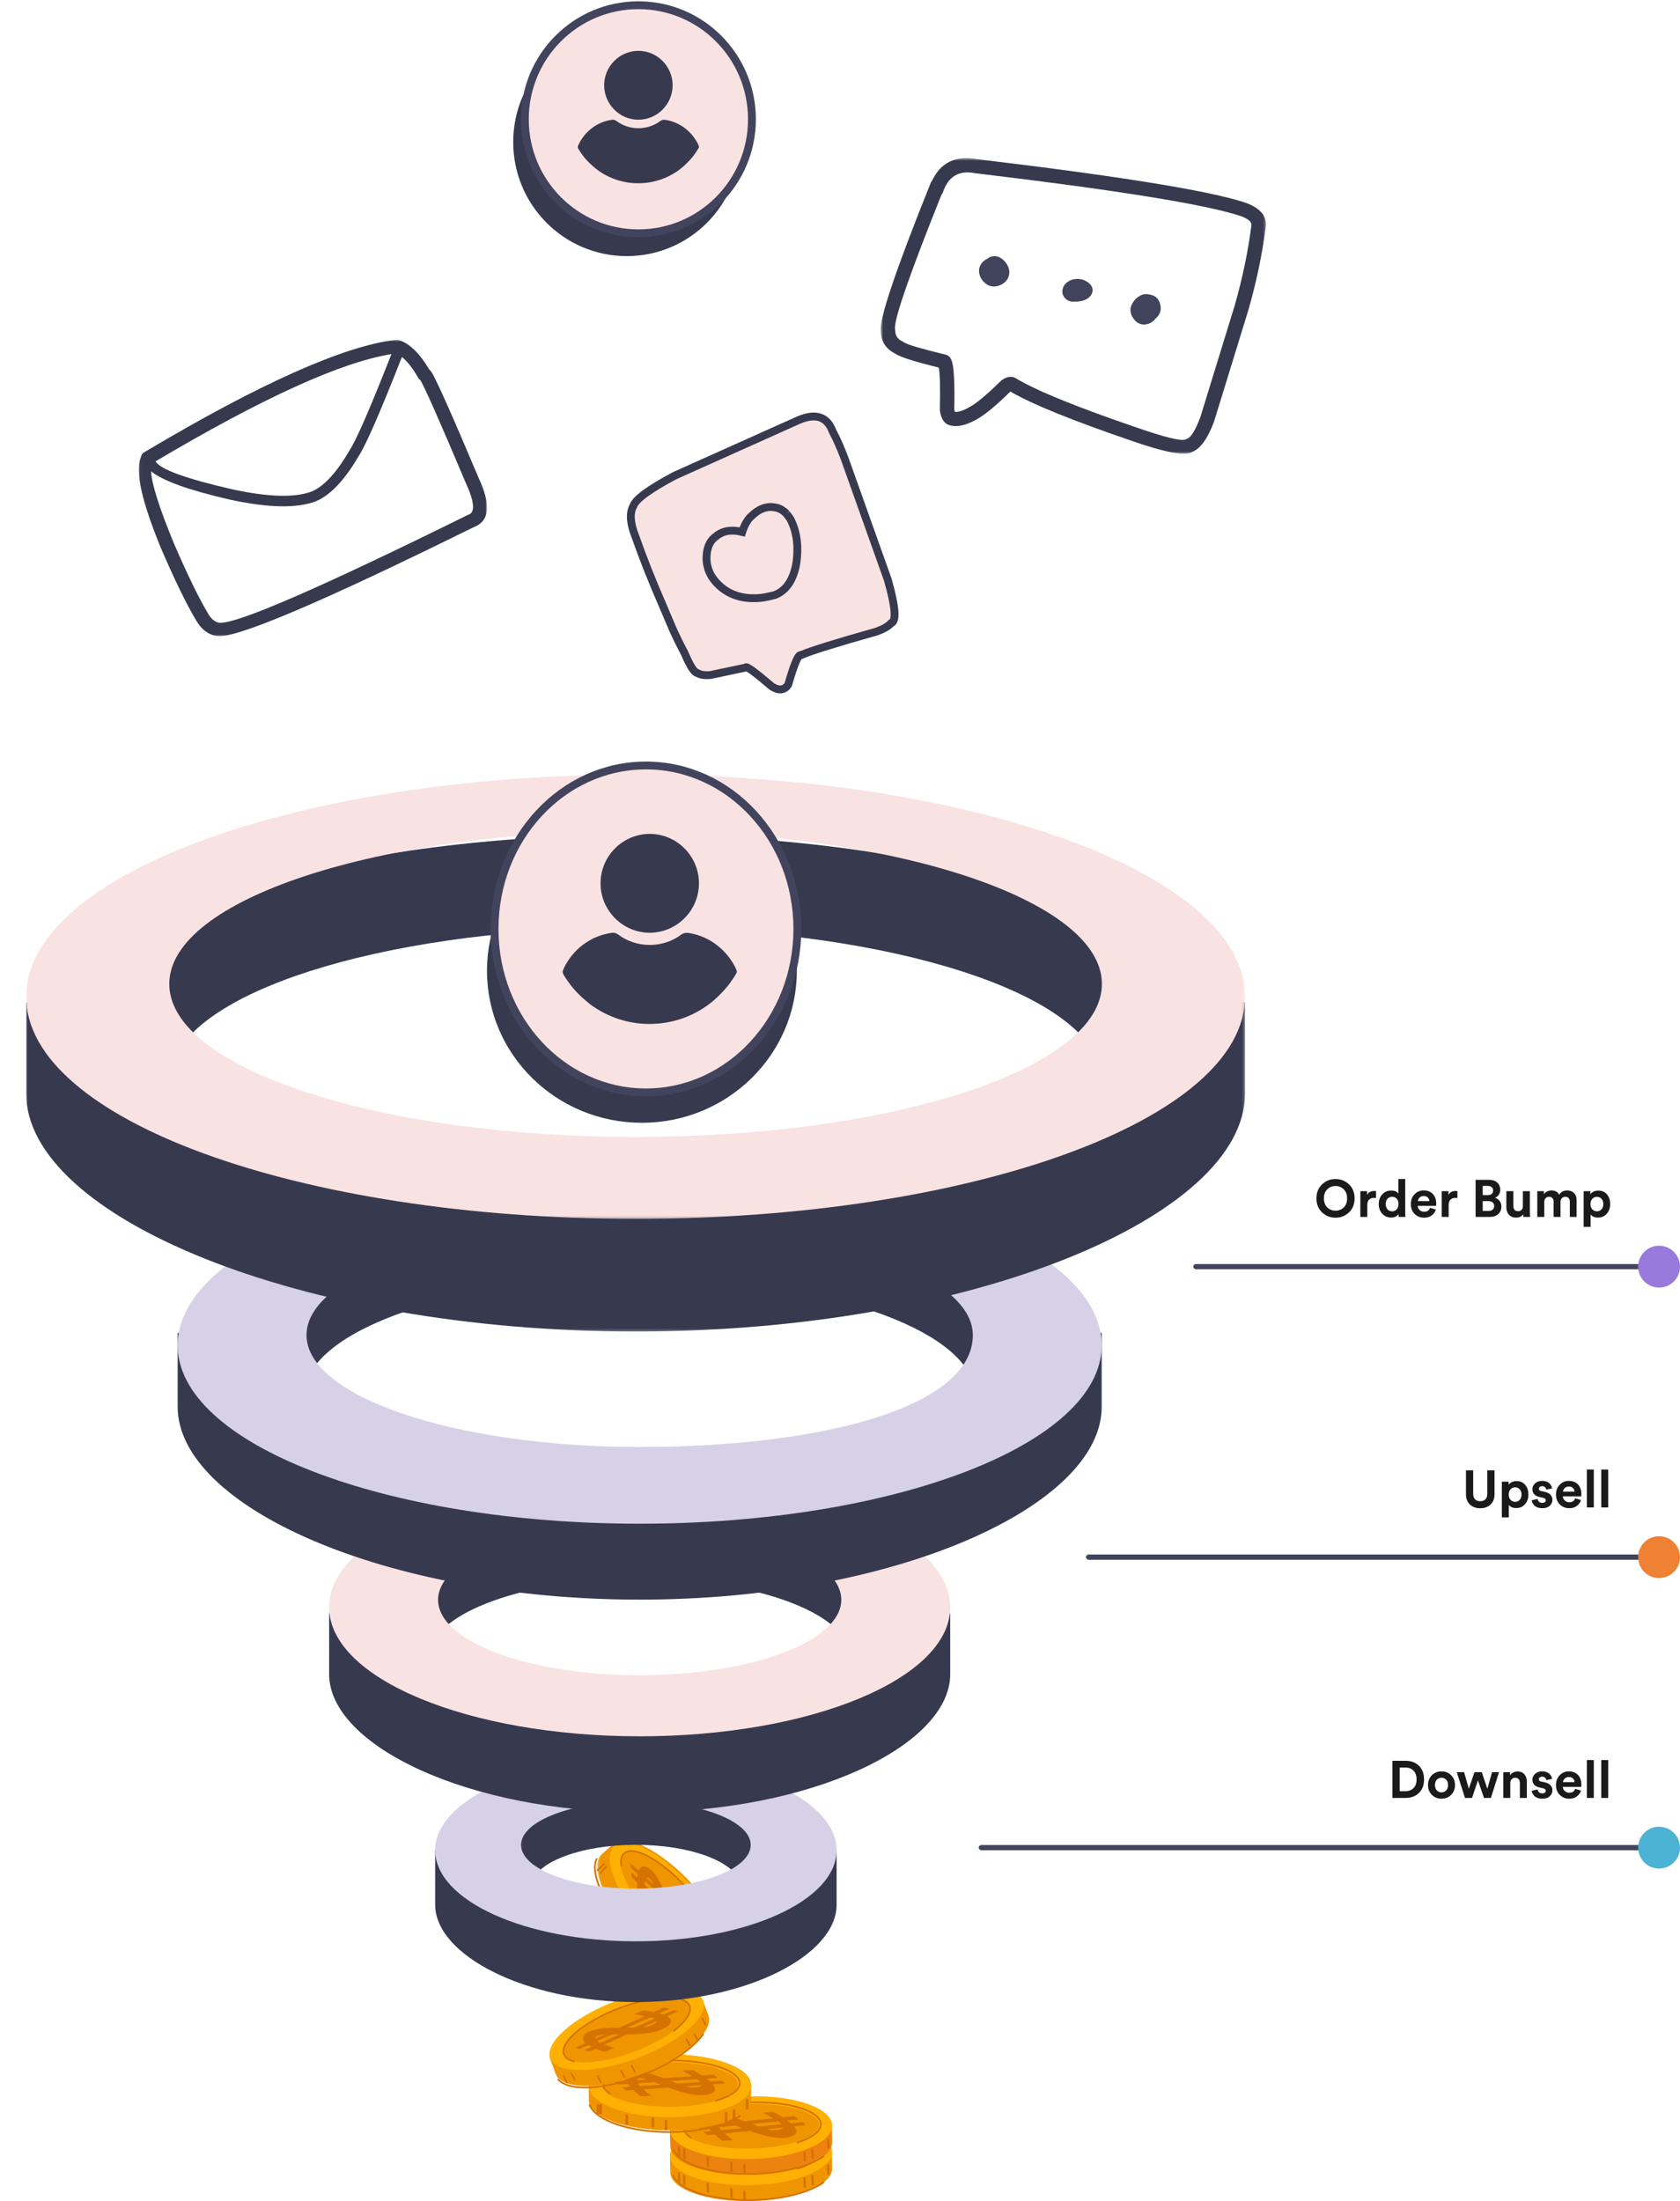 <svg width="642" height="841" viewBox="0 0 642 841" fill="none" xmlns="http://www.w3.org/2000/svg">
<path fill-rule="evenodd" clip-rule="evenodd" d="M256.153 830.189C256.322 836.594 270.303 841.421 287.382 840.971C304.46 840.521 318.167 834.964 317.998 828.559L317.847 822.812C317.678 816.406 303.696 811.579 286.618 812.029C269.54 812.479 255.832 818.036 256.002 824.441L256.153 830.189Z" fill="#EF9500"/>
<path fill-rule="evenodd" clip-rule="evenodd" d="M288.115 840.97C272.577 841.392 259.502 837.385 257.025 831.442C256.958 831.281 257.03 831.095 257.186 831.026C257.342 830.957 257.524 831.031 257.591 831.192C259.934 836.814 273.05 840.744 288.099 840.335C299.024 840.038 309.147 837.494 314.518 833.696C314.658 833.598 314.85 833.634 314.946 833.779C315.042 833.923 315.006 834.121 314.866 834.219C309.402 838.083 299.152 840.67 288.115 840.97Z" fill="#D57300"/>
<path fill-rule="evenodd" clip-rule="evenodd" d="M317.998 822.159C318.168 828.77 304.427 834.506 287.307 834.97C270.187 835.434 256.171 830.452 256.002 823.841C255.832 817.23 269.573 811.494 286.693 811.03C303.813 810.565 317.829 815.548 317.998 822.159Z" fill="#FFB002"/>
<path fill-rule="evenodd" clip-rule="evenodd" d="M286.766 814.026C272.407 814.388 260.872 818.474 261.001 823.154C261.131 827.835 272.875 831.336 287.234 830.974C293.702 830.811 299.596 829.893 304.11 828.504C309.618 826.811 313.07 824.418 312.999 821.845C312.87 817.165 301.125 813.664 286.766 814.026Z" fill="#EF9500"/>
<path fill-rule="evenodd" clip-rule="evenodd" d="M304.741 829C304.605 829.004 304.479 828.917 304.434 828.781C304.381 828.615 304.472 828.438 304.637 828.385C310.252 826.567 313.437 824.108 313.371 821.637C313.313 819.416 310.537 817.283 305.755 815.783C300.798 814.228 294.234 813.473 287.273 813.658C280.311 813.842 273.796 814.944 268.927 816.758C264.23 818.509 261.571 820.787 261.628 823.007C261.662 824.303 262.571 825.539 264.329 826.68C264.474 826.775 264.516 826.97 264.422 827.117C264.327 827.262 264.133 827.304 263.988 827.209C262.046 825.949 261.041 824.541 261.001 823.024C260.934 820.48 263.672 818.045 268.709 816.168C273.641 814.329 280.228 813.213 287.256 813.027C294.284 812.841 300.92 813.606 305.943 815.182C311.072 816.79 313.932 819.076 313.999 821.62C314.072 824.391 310.73 827.076 304.829 828.985C304.8 828.994 304.77 828.999 304.741 829Z" fill="#D57300"/>
<path fill-rule="evenodd" clip-rule="evenodd" d="M316.573 831C316.331 831.005 316.131 830.867 316.124 830.692L316 827.324C315.994 827.15 316.185 827.005 316.427 827C316.669 826.995 316.869 827.133 316.876 827.308L317 830.676C317.007 830.85 316.815 830.995 316.573 831Z" fill="#D57300"/>
<path fill-rule="evenodd" clip-rule="evenodd" d="M310.573 835C310.331 835.005 310.131 834.867 310.124 834.692L310 831.324C309.994 831.15 310.185 831.005 310.427 831C310.669 830.995 310.869 831.133 310.876 831.308L311 834.676C311.007 834.85 310.815 834.995 310.573 835Z" fill="#D57300"/>
<path fill-rule="evenodd" clip-rule="evenodd" d="M307.573 836C307.331 836.004 307.131 835.867 307.124 835.692L307 832.324C306.994 832.15 307.185 832.004 307.427 832C307.669 831.995 307.869 832.133 307.876 832.307L308 835.675C308.007 835.85 307.815 835.995 307.573 836Z" fill="#D57300"/>
<path fill-rule="evenodd" clip-rule="evenodd" d="M284.573 841C284.331 841.004 284.13 840.867 284.124 840.692L284 837.324C283.994 837.15 284.185 837.004 284.427 837C284.669 836.995 284.869 837.133 284.876 837.308L285 840.675C285.007 840.85 284.815 840.995 284.573 841Z" fill="#D57300"/>
<path fill-rule="evenodd" clip-rule="evenodd" d="M279.573 840C279.331 840.004 279.131 839.867 279.124 839.692L279 836.324C278.994 836.15 279.185 836.005 279.427 836C279.669 835.995 279.869 836.133 279.876 836.308L280 839.676C280.007 839.85 279.815 839.995 279.573 840Z" fill="#D57300"/>
<path fill-rule="evenodd" clip-rule="evenodd" d="M270.573 838C270.331 838.005 270.131 837.867 270.124 837.692L270 834.324C269.994 834.15 270.185 834.005 270.427 834C270.669 833.995 270.87 834.133 270.876 834.308L271 837.676C271.007 837.85 270.815 837.995 270.573 838Z" fill="#D57300"/>
<path fill-rule="evenodd" clip-rule="evenodd" d="M261.573 835C261.331 835.005 261.13 834.867 261.124 834.692L261 831.324C260.994 831.15 261.185 831.005 261.427 831C261.668 830.995 261.869 831.133 261.876 831.308L262 834.676C262.006 834.85 261.815 834.995 261.573 835Z" fill="#D57300"/>
<path fill-rule="evenodd" clip-rule="evenodd" d="M259.573 834C259.331 834.004 259.131 833.867 259.124 833.692L259 830.324C258.994 830.15 259.185 830.004 259.427 830C259.669 829.995 259.869 830.133 259.876 830.308L260 833.675C260.007 833.85 259.815 833.995 259.573 834Z" fill="#D57300"/>
<path fill-rule="evenodd" clip-rule="evenodd" d="M295.671 823.968C294.997 824.007 294.09 823.843 293.016 823.546L299.195 822.911C299.024 823.489 297.914 823.839 295.671 823.968ZM275.649 823.955C275.285 823.543 274.996 823.162 274.789 822.818L281.037 822.208C281.86 822.527 282.708 822.855 283.575 823.183L275.649 823.955ZM278.145 821.222L274.389 821.608C274.463 820.765 275.678 820.544 278.145 821.222ZM297.278 820.624C297.847 821.025 298.296 821.388 298.62 821.716L289.98 822.558C289.143 822.259 288.262 821.932 287.353 821.593L297.278 820.624ZM308 822.004L306.818 820.916L302.306 821.356C301.883 820.985 301.421 820.619 300.941 820.267L305.162 819.856L303.626 818.599L299.166 819.057C297.271 817.85 295.583 817 295.583 817C294.16 817.082 291.55 817.232 291.55 817.232C293.043 818.044 294.35 818.779 295.444 819.441L284.556 820.562C279.771 818.837 274.715 817.311 271.622 818.374C269.478 819.111 269.393 820.522 270.18 822.042L266 822.472L267.182 823.56L270.917 823.196C271.202 823.577 271.524 823.956 271.862 824.325L268.838 824.62L270.374 825.877L273.129 825.594C274.619 826.983 276.036 828 276.036 828L280.069 827.768C278.801 826.854 277.741 825.993 276.887 825.207L286.42 824.225C292.568 826.395 299.088 828.055 303.09 826.061C304.877 825.17 304.588 823.841 303.426 822.474L308 822.004Z" fill="#D57300"/>
<path fill-rule="evenodd" clip-rule="evenodd" d="M256.153 820.189C256.322 826.594 270.303 831.421 287.382 830.971C304.46 830.521 318.167 824.964 317.998 818.559L317.847 812.812C317.678 806.406 303.696 801.579 286.618 802.029C269.54 802.479 255.832 808.036 256.002 814.441L256.153 820.189Z" fill="#EC830E"/>
<path fill-rule="evenodd" clip-rule="evenodd" d="M288.115 830.97C272.577 831.392 259.502 827.385 257.025 821.442C256.958 821.281 257.03 821.095 257.186 821.026C257.342 820.957 257.524 821.031 257.591 821.192C259.934 826.814 273.05 830.744 288.099 830.335C299.024 830.038 309.147 827.494 314.518 823.696C314.658 823.598 314.85 823.634 314.946 823.779C315.042 823.923 315.006 824.121 314.866 824.219C309.402 828.083 299.152 830.67 288.115 830.97Z" fill="#D57300"/>
<path fill-rule="evenodd" clip-rule="evenodd" d="M317.998 812.159C318.168 818.77 304.427 824.506 287.307 824.97C270.187 825.434 256.171 820.452 256.002 813.841C255.832 807.23 269.573 801.494 286.693 801.03C303.813 800.565 317.829 805.548 317.998 812.159Z" fill="#FFB002"/>
<path fill-rule="evenodd" clip-rule="evenodd" d="M286.766 804.026C272.407 804.388 260.872 808.474 261.001 813.154C261.131 817.835 272.875 821.336 287.234 820.974C293.702 820.811 299.596 819.893 304.11 818.504C309.618 816.811 313.07 814.418 312.999 811.845C312.87 807.165 301.125 803.664 286.766 804.026Z" fill="#EF9500"/>
<path fill-rule="evenodd" clip-rule="evenodd" d="M304.741 819C304.605 819.004 304.479 818.917 304.434 818.781C304.381 818.615 304.472 818.438 304.637 818.385C310.252 816.567 313.437 814.108 313.371 811.637C313.313 809.416 310.537 807.283 305.755 805.783C300.798 804.228 294.234 803.473 287.273 803.658C280.311 803.842 273.796 804.944 268.927 806.758C264.23 808.509 261.571 810.787 261.628 813.007C261.662 814.303 262.571 815.539 264.329 816.68C264.474 816.775 264.516 816.97 264.422 817.117C264.327 817.262 264.133 817.304 263.988 817.209C262.046 815.949 261.041 814.541 261.001 813.024C260.934 810.48 263.672 808.045 268.709 806.168C273.641 804.329 280.228 803.213 287.256 803.027C294.284 802.841 300.92 803.606 305.943 805.182C311.072 806.79 313.932 809.076 313.999 811.62C314.072 814.391 310.73 817.076 304.829 818.985C304.8 818.994 304.77 818.999 304.741 819Z" fill="#D57300"/>
<path fill-rule="evenodd" clip-rule="evenodd" d="M316.573 821C316.331 821.005 316.131 820.867 316.124 820.692L316 817.324C315.994 817.15 316.185 817.005 316.427 817C316.669 816.995 316.869 817.133 316.876 817.308L317 820.676C317.007 820.85 316.815 820.995 316.573 821Z" fill="#D57300"/>
<path fill-rule="evenodd" clip-rule="evenodd" d="M310.573 825C310.331 825.005 310.131 824.867 310.124 824.692L310 821.324C309.994 821.15 310.185 821.005 310.427 821C310.669 820.995 310.869 821.133 310.876 821.308L311 824.676C311.007 824.85 310.815 824.995 310.573 825Z" fill="#D57300"/>
<path fill-rule="evenodd" clip-rule="evenodd" d="M307.573 826C307.331 826.004 307.131 825.867 307.124 825.692L307 822.324C306.994 822.15 307.185 822.004 307.427 822C307.669 821.995 307.869 822.133 307.876 822.307L308 825.675C308.007 825.85 307.815 825.995 307.573 826Z" fill="#D57300"/>
<path fill-rule="evenodd" clip-rule="evenodd" d="M284.573 831C284.331 831.004 284.13 830.867 284.124 830.692L284 827.324C283.994 827.15 284.185 827.004 284.427 827C284.669 826.995 284.869 827.133 284.876 827.308L285 830.675C285.007 830.85 284.815 830.995 284.573 831Z" fill="#D57300"/>
<path fill-rule="evenodd" clip-rule="evenodd" d="M279.573 830C279.331 830.004 279.131 829.867 279.124 829.692L279 826.324C278.994 826.15 279.185 826.005 279.427 826C279.669 825.995 279.869 826.133 279.876 826.308L280 829.676C280.007 829.85 279.815 829.995 279.573 830Z" fill="#D57300"/>
<path fill-rule="evenodd" clip-rule="evenodd" d="M270.573 828C270.331 828.005 270.131 827.867 270.124 827.692L270 824.324C269.994 824.15 270.185 824.005 270.427 824C270.669 823.995 270.87 824.133 270.876 824.308L271 827.676C271.007 827.85 270.815 827.995 270.573 828Z" fill="#D57300"/>
<path fill-rule="evenodd" clip-rule="evenodd" d="M261.573 825C261.331 825.005 261.13 824.867 261.124 824.692L261 821.324C260.994 821.15 261.185 821.005 261.427 821C261.668 820.995 261.869 821.133 261.876 821.308L262 824.676C262.006 824.85 261.815 824.995 261.573 825Z" fill="#D57300"/>
<path fill-rule="evenodd" clip-rule="evenodd" d="M259.573 824C259.331 824.004 259.131 823.867 259.124 823.692L259 820.324C258.994 820.15 259.185 820.004 259.427 820C259.669 819.995 259.869 820.133 259.876 820.308L260 823.675C260.007 823.85 259.815 823.995 259.573 824Z" fill="#D57300"/>
<path fill-rule="evenodd" clip-rule="evenodd" d="M295.671 813.968C294.997 814.007 294.09 813.843 293.016 813.546L299.195 812.911C299.024 813.489 297.914 813.839 295.671 813.968ZM275.649 813.955C275.285 813.543 274.996 813.162 274.789 812.818L281.037 812.208C281.86 812.527 282.708 812.855 283.575 813.183L275.649 813.955ZM278.145 811.222L274.389 811.608C274.463 810.765 275.678 810.544 278.145 811.222ZM297.278 810.624C297.847 811.025 298.296 811.388 298.62 811.716L289.98 812.558C289.143 812.259 288.262 811.932 287.353 811.593L297.278 810.624ZM308 812.004L306.818 810.916L302.306 811.356C301.883 810.985 301.421 810.619 300.941 810.267L305.162 809.856L303.626 808.599L299.166 809.057C297.271 807.85 295.583 807 295.583 807C294.16 807.082 291.55 807.232 291.55 807.232C293.043 808.044 294.35 808.779 295.444 809.441L284.556 810.562C279.771 808.837 274.715 807.311 271.622 808.374C269.478 809.111 269.393 810.522 270.18 812.042L266 812.472L267.182 813.56L270.917 813.196C271.202 813.577 271.524 813.956 271.862 814.325L268.838 814.62L270.374 815.877L273.129 815.594C274.619 816.983 276.036 818 276.036 818L280.069 817.768C278.801 816.854 277.741 815.993 276.887 815.207L286.42 814.225C292.568 816.395 299.088 818.055 303.09 816.061C304.877 815.17 304.588 813.841 303.426 812.474L308 812.004Z" fill="#D57300"/>
<mask id="mask0" mask-type="alpha" maskUnits="userSpaceOnUse" x="340" y="814" width="69" height="25">
<path fill-rule="evenodd" clip-rule="evenodd" d="M340.209 814.176H408.897V839H340.209V814.176Z" fill="white"/>
</mask>
<g mask="url(#mask0)">
</g>
<path fill-rule="evenodd" clip-rule="evenodd" d="M225 802.379C225 808.797 238.879 814 256 814C273.121 814 287 808.797 287 802.379V796.621C287 790.203 273.121 785 256 785C238.879 785 225 790.203 225 796.621V802.379Z" fill="#EF9500"/>
<path fill-rule="evenodd" clip-rule="evenodd" d="M255.904 815C240.337 815 227.35 810.56 225.022 804.443C224.959 804.276 225.036 804.088 225.194 804.023C225.352 803.957 225.532 804.037 225.595 804.203C227.797 809.99 240.827 814.353 255.904 814.353C266.849 814.353 277.049 812.044 282.524 808.328C282.666 808.231 282.857 808.273 282.95 808.423C283.043 808.573 283.002 808.773 282.859 808.87C277.29 812.651 266.961 815 255.904 815Z" fill="#D57300"/>
<path fill-rule="evenodd" clip-rule="evenodd" d="M287 797C287 803.628 273.121 809 256 809C238.879 809 225 803.628 225 797C225 790.372 238.879 785 256 785C273.121 785 287 790.372 287 797Z" fill="#FFB002"/>
<path fill-rule="evenodd" clip-rule="evenodd" d="M256 788C241.64 788 230 791.806 230 796.5C230 801.194 241.64 805 256 805C262.467 805 268.383 804.228 272.933 802.95C278.484 801.392 282 799.08 282 796.5C282 791.806 270.36 788 256 788Z" fill="#EF9500"/>
<path fill-rule="evenodd" clip-rule="evenodd" d="M273.555 803C273.419 803 273.294 802.913 273.254 802.779C273.205 802.617 273.3 802.446 273.466 802.399C279.127 800.774 282.373 798.462 282.373 796.054C282.373 793.892 279.654 791.743 274.915 790.16C270.001 788.518 263.461 787.614 256.5 787.614C249.539 787.614 242.999 788.518 238.085 790.16C233.346 791.743 230.627 793.892 230.627 796.054C230.627 797.318 231.503 798.543 233.229 799.7C233.373 799.796 233.409 799.987 233.311 800.127C233.213 800.267 233.018 800.302 232.875 800.207C230.967 798.929 230 797.532 230 796.054C230 793.577 232.799 791.276 237.882 789.579C242.86 787.916 249.471 787 256.5 787C263.529 787 270.141 787.916 275.118 789.579C280.201 791.276 283 793.576 283 796.054C283 798.754 279.59 801.281 273.643 802.988C273.613 802.996 273.583 803 273.555 803Z" fill="#D57300"/>
<path fill-rule="evenodd" clip-rule="evenodd" d="M285.5 806C285.223 806 285 805.859 285 805.685V802.316C285 802.142 285.223 802 285.5 802C285.777 802 286 802.142 286 802.316V805.685C286 805.859 285.777 806 285.5 806Z" fill="#D57300"/>
<path fill-rule="evenodd" clip-rule="evenodd" d="M280.5 810C280.224 810 280 809.858 280 809.684V806.317C280 806.142 280.224 806 280.5 806C280.777 806 281 806.142 281 806.317V809.684C281 809.858 280.777 810 280.5 810Z" fill="#D57300"/>
<path fill-rule="evenodd" clip-rule="evenodd" d="M277.5 811C277.224 811 277 810.859 277 810.685V807.316C277 807.142 277.224 807 277.5 807C277.776 807 278 807.142 278 807.316V810.685C278 810.859 277.776 811 277.5 811Z" fill="#D57300"/>
<path fill-rule="evenodd" clip-rule="evenodd" d="M254.5 814C254.224 814 254 813.859 254 813.685V810.316C254 810.142 254.224 810 254.5 810C254.777 810 255 810.142 255 810.316V813.685C255 813.859 254.777 814 254.5 814Z" fill="#D57300"/>
<path fill-rule="evenodd" clip-rule="evenodd" d="M249.5 813C249.223 813 249 812.859 249 812.685V809.316C249 809.142 249.223 809 249.5 809C249.776 809 250 809.142 250 809.316V812.685C250 812.859 249.776 813 249.5 813Z" fill="#D57300"/>
<path fill-rule="evenodd" clip-rule="evenodd" d="M239.5 812C239.223 812 239 811.859 239 811.685V808.316C239 808.142 239.223 808 239.5 808C239.776 808 240 808.142 240 808.316V811.685C240 811.859 239.776 812 239.5 812Z" fill="#D57300"/>
<path fill-rule="evenodd" clip-rule="evenodd" d="M229.5 808C229.223 808 229 807.859 229 807.685V804.316C229 804.142 229.223 804 229.5 804C229.776 804 230 804.142 230 804.316V807.685C230 807.859 229.776 808 229.5 808Z" fill="#D57300"/>
<path fill-rule="evenodd" clip-rule="evenodd" d="M228.5 808C228.223 808 228 807.859 228 807.685V804.316C228 804.142 228.223 804 228.5 804C228.776 804 229 804.142 229 804.316V807.685C229 807.859 228.776 808 228.5 808Z" fill="#D57300"/>
<path fill-rule="evenodd" clip-rule="evenodd" d="M264.625 797.662C263.95 797.681 263.047 797.5 261.981 797.189L268.174 796.743C267.989 797.293 266.87 797.598 264.625 797.662ZM244.609 797.125C244.255 796.72 243.976 796.349 243.778 796.015L250.039 795.596C250.854 795.923 251.694 796.258 252.553 796.594L244.609 797.125ZM247.174 794.578L243.41 794.849C243.505 794.044 244.725 793.865 247.174 794.578ZM266.317 794.508C266.875 794.905 267.315 795.265 267.63 795.586L258.971 796.165C258.142 795.857 257.27 795.522 256.37 795.174L266.317 794.508ZM277 796.107L275.846 795.037L271.324 795.34C270.911 794.974 270.457 794.613 269.987 794.263L274.217 793.981L272.714 792.738L268.243 793.06C266.379 791.857 264.714 791 264.714 791C263.289 791.041 260.676 791.115 260.676 791.115C262.148 791.931 263.436 792.668 264.513 793.329L253.6 794.115C248.859 792.34 243.843 790.75 240.724 791.685C238.563 792.333 238.442 793.68 239.19 795.153L235 795.454L236.154 796.525L239.898 796.274C240.174 796.647 240.485 797.017 240.814 797.378L237.783 797.581L239.287 798.823L242.047 798.624C243.503 799.992 244.893 801 244.893 801L248.931 800.884C247.687 799.978 246.649 799.128 245.815 798.353L255.37 797.665C261.461 799.9 267.937 801.658 271.988 799.856C273.797 799.051 273.542 797.774 272.416 796.438L277 796.107Z" fill="#D57300"/>
<path fill-rule="evenodd" clip-rule="evenodd" d="M212.362 792.454C214.661 798.569 229.584 798.507 245.694 792.315C261.804 786.124 273 776.148 270.701 770.033L268.638 764.545C266.339 758.431 251.416 758.493 235.306 764.685C219.196 770.875 208 780.852 210.299 786.967L212.362 792.454Z" fill="#EF9500"/>
<path fill-rule="evenodd" clip-rule="evenodd" d="M245.7 793.176C231.072 798.935 217.354 799.616 213.081 794.796C212.966 794.665 212.974 794.462 213.1 794.342C213.226 794.223 213.422 794.231 213.538 794.361C217.58 798.921 231.311 798.153 245.479 792.576C255.764 788.527 264.563 782.609 268.44 777.131C268.541 776.989 268.735 776.957 268.873 777.062C269.011 777.167 269.041 777.368 268.94 777.511C264.996 783.082 256.091 789.085 245.7 793.176Z" fill="#D57300"/>
<path fill-rule="evenodd" clip-rule="evenodd" d="M268.7 764.472C271.002 770.487 259.794 780.301 243.667 786.392C227.54 792.482 212.601 792.544 210.3 786.528C207.998 780.513 219.206 770.699 235.333 764.608C251.46 758.518 266.399 758.456 268.7 764.472Z" fill="#FFB002"/>
<path fill-rule="evenodd" clip-rule="evenodd" d="M236.347 767.146C222.93 772.282 213.465 780.185 215.206 784.799C216.948 789.412 229.236 788.989 242.653 783.853C248.696 781.54 253.937 778.665 257.715 775.783C262.323 772.266 264.751 768.736 263.793 766.201C262.052 761.588 249.764 762.011 236.347 767.146Z" fill="#EF9500"/>
<path fill-rule="evenodd" clip-rule="evenodd" d="M257.599 776.296C257.475 776.344 257.329 776.306 257.245 776.193C257.142 776.056 257.169 775.861 257.304 775.757C261.912 772.221 264.063 768.883 263.206 766.601C262.435 764.55 259.18 763.471 254.275 763.641C249.188 763.817 242.875 765.265 236.498 767.72C230.12 770.175 224.45 773.338 220.532 776.628C216.754 779.8 215.029 782.796 215.798 784.846C216.248 786.044 217.487 786.898 219.48 787.386C219.645 787.426 219.747 787.595 219.707 787.762C219.667 787.929 219.501 788.032 219.335 787.991C217.133 787.453 215.75 786.468 215.224 785.068C214.342 782.718 216.087 779.551 220.14 776.148C224.108 772.816 229.84 769.616 236.279 767.138C242.718 764.66 249.102 763.197 254.254 763.018C259.515 762.836 262.898 764.03 263.781 766.379C264.741 768.939 262.516 772.538 257.675 776.253C257.652 776.271 257.625 776.285 257.599 776.296Z" fill="#D57300"/>
<path fill-rule="evenodd" clip-rule="evenodd" d="M269.777 773.984C269.599 774.033 269.399 773.968 269.331 773.838L268.023 771.34C267.955 771.21 268.044 771.065 268.223 771.016C268.401 770.967 268.601 771.032 268.668 771.161L269.977 773.66C270.045 773.79 269.956 773.934 269.777 773.984Z" fill="#D57300"/>
<path fill-rule="evenodd" clip-rule="evenodd" d="M266.777 779.984C266.599 780.033 266.399 779.968 266.331 779.838L265.023 777.34C264.955 777.21 265.044 777.065 265.223 777.016C265.401 776.967 265.601 777.032 265.669 777.161L266.977 779.66C267.045 779.79 266.956 779.934 266.777 779.984Z" fill="#D57300"/>
<path fill-rule="evenodd" clip-rule="evenodd" d="M263.777 781.983C263.599 782.033 263.399 781.968 263.332 781.838L262.023 779.34C261.955 779.21 262.044 779.065 262.223 779.016C262.401 778.967 262.6 779.032 262.668 779.162L263.978 781.66C264.045 781.79 263.956 781.934 263.777 781.983Z" fill="#D57300"/>
<path fill-rule="evenodd" clip-rule="evenodd" d="M242.777 791.984C242.599 792.033 242.399 791.968 242.332 791.838L241.023 789.34C240.955 789.211 241.044 789.066 241.223 789.016C241.401 788.967 241.6 789.032 241.668 789.162L242.978 791.66C243.045 791.79 242.956 791.934 242.777 791.984Z" fill="#D57300"/>
<path fill-rule="evenodd" clip-rule="evenodd" d="M238.777 793.984C238.599 794.033 238.399 793.968 238.332 793.838L237.023 791.34C236.955 791.21 237.044 791.065 237.223 791.017C237.401 790.967 237.6 791.032 237.668 791.162L238.978 793.66C239.045 793.79 238.956 793.934 238.777 793.984Z" fill="#D57300"/>
<path fill-rule="evenodd" clip-rule="evenodd" d="M229.777 795.983C229.599 796.033 229.399 795.968 229.331 795.838L228.023 793.34C227.955 793.21 228.044 793.066 228.223 793.016C228.401 792.967 228.601 793.032 228.669 793.162L229.977 795.66C230.045 795.79 229.956 795.934 229.777 795.983Z" fill="#D57300"/>
<path fill-rule="evenodd" clip-rule="evenodd" d="M219.777 794.984C219.599 795.033 219.399 794.968 219.331 794.838L218.023 792.34C217.955 792.21 218.044 792.065 218.223 792.016C218.401 791.967 218.601 792.032 218.669 792.162L219.977 794.66C220.045 794.79 219.956 794.934 219.777 794.984Z" fill="#D57300"/>
<path fill-rule="evenodd" clip-rule="evenodd" d="M216.777 795.984C216.599 796.033 216.399 795.968 216.332 795.838L215.023 793.34C214.955 793.21 215.044 793.065 215.223 793.016C215.401 792.967 215.6 793.032 215.668 793.162L216.978 795.66C217.045 795.79 216.956 795.934 216.777 795.984Z" fill="#D57300"/>
<path fill-rule="evenodd" clip-rule="evenodd" d="M248.125 774.226C247.509 774.474 246.612 774.619 245.517 774.702L251.077 772.179C251.1 772.739 250.174 773.399 248.125 774.226ZM229.459 780.59C228.99 780.345 228.601 780.104 228.3 779.869L233.932 777.348C234.8 777.364 235.693 777.38 236.605 777.391L229.459 780.59ZM230.928 777.406L227.549 778.94C227.354 778.178 228.417 777.599 230.928 777.406ZM248.574 770.791C249.23 770.96 249.762 771.135 250.167 771.317L242.377 774.806C241.505 774.811 240.581 774.804 239.627 774.798L248.574 770.791ZM259 768.583L257.557 768.008L253.489 769.83C252.979 769.641 252.433 769.469 251.875 769.313L255.68 767.61L253.854 767L249.842 768.822C247.696 768.37 245.857 768.164 245.857 768.164C244.556 768.689 242.171 769.65 242.171 769.65C243.817 769.885 245.265 770.111 246.493 770.341L236.696 774.788C231.694 774.804 226.504 775.081 223.954 776.995C222.188 778.321 222.551 779.582 223.761 780.659L220 782.366L221.443 782.94L224.81 781.432C225.197 781.675 225.615 781.904 226.046 782.118L223.319 783.339L225.146 783.949L227.624 782.824C229.449 783.563 231.088 784 231.088 784L234.775 782.514C233.307 782.119 232.048 781.704 231.006 781.289L239.583 777.396C245.994 777.335 252.592 776.709 255.696 773.692C257.082 772.344 256.395 771.276 254.884 770.45L259 768.583Z" fill="#D57300"/>
<mask id="mask1" mask-type="alpha" maskUnits="userSpaceOnUse" x="228" y="703" width="51" height="53">
<path fill-rule="evenodd" clip-rule="evenodd" d="M228.248 703.326H278.528V755.555H228.248V703.326Z" fill="white"/>
</mask>
<g mask="url(#mask1)">
<path fill-rule="evenodd" clip-rule="evenodd" d="M229.985 708.512C225.154 712.834 230.746 726.575 242.474 739.204C254.202 751.833 267.626 758.569 272.456 754.247L276.791 750.369C281.622 746.048 276.03 732.306 264.302 719.677C252.574 707.048 239.15 700.313 234.32 704.635L229.985 708.512Z" fill="#EF9500"/>
</g>
<path fill-rule="evenodd" clip-rule="evenodd" d="M241.462 739.93C230.668 728.369 224.886 715.855 227.713 710.175C227.789 710.02 227.98 709.956 228.137 710.031C228.294 710.107 228.36 710.291 228.284 710.445C225.61 715.818 231.476 728.315 241.931 739.512C249.52 747.641 258.269 753.725 264.763 755.39C264.932 755.434 265.034 755.602 264.989 755.769C264.945 755.934 264.771 756.033 264.602 755.99C257.996 754.296 249.129 748.142 241.462 739.93Z" fill="#D57300"/>
<path fill-rule="evenodd" clip-rule="evenodd" d="M276.299 751.674C271.568 756.054 258.42 749.228 246.933 736.429C235.446 723.631 229.97 709.705 234.701 705.326C239.432 700.946 252.58 707.772 264.067 720.57C275.553 733.369 281.03 747.295 276.299 751.674Z" fill="#FFB002"/>
<path fill-rule="evenodd" clip-rule="evenodd" d="M262.664 721.058C252.84 710.515 241.893 704.627 238.213 707.909C234.532 711.191 239.512 722.398 249.336 732.941C253.761 737.692 258.414 741.495 262.527 743.943C267.547 746.929 271.764 747.895 273.788 746.091C277.468 742.81 272.488 731.602 262.664 721.058Z" fill="#EF9500"/>
<path fill-rule="evenodd" clip-rule="evenodd" d="M270.768 748C268.568 748 265.638 746.943 262.26 744.88C262.113 744.79 262.066 744.598 262.156 744.45C262.245 744.303 262.437 744.256 262.584 744.346C267.582 747.398 271.484 748.202 273.287 746.551C274.908 745.068 274.702 741.593 272.722 737.019C270.669 732.275 266.976 726.841 262.326 721.716C257.675 716.592 252.628 712.398 248.114 709.906C243.761 707.503 240.336 706.976 238.715 708.459C237.769 709.325 237.435 710.811 237.722 712.875C237.745 713.047 237.626 713.204 237.457 713.227C237.287 713.251 237.129 713.132 237.105 712.961C236.788 710.681 237.189 709.011 238.296 707.998C240.153 706.298 243.746 706.781 248.414 709.359C252.987 711.883 258.09 716.122 262.786 721.296C267.481 726.469 271.213 731.964 273.293 736.77C275.416 741.676 275.564 745.313 273.707 747.014C272.984 747.674 271.989 748 270.768 748Z" fill="#D57300"/>
<path fill-rule="evenodd" clip-rule="evenodd" d="M268.304 756C268.221 756 268.139 755.964 268.079 755.893C267.966 755.76 267.975 755.554 268.099 755.432L270.492 753.085C270.616 752.964 270.808 752.973 270.921 753.107C271.034 753.24 271.025 753.446 270.901 753.569L268.508 755.915C268.45 755.972 268.377 756 268.304 756Z" fill="#D57300"/>
<path fill-rule="evenodd" clip-rule="evenodd" d="M262.304 754C262.221 754 262.139 753.964 262.079 753.893C261.966 753.76 261.975 753.553 262.099 753.432L264.492 751.086C264.616 750.963 264.808 750.973 264.921 751.106C265.034 751.24 265.025 751.447 264.901 751.568L262.508 753.915C262.45 753.972 262.377 754 262.304 754Z" fill="#D57300"/>
<path fill-rule="evenodd" clip-rule="evenodd" d="M259.303 753C259.221 753 259.139 752.964 259.079 752.893C258.966 752.76 258.975 752.553 259.099 752.432L261.492 750.085C261.616 749.964 261.808 749.973 261.921 750.107C262.034 750.239 262.025 750.447 261.901 750.568L259.508 752.915C259.45 752.972 259.377 753 259.303 753Z" fill="#D57300"/>
<path fill-rule="evenodd" clip-rule="evenodd" d="M241.303 737C241.221 737 241.139 736.964 241.079 736.893C240.966 736.76 240.975 736.553 241.099 736.432L243.492 734.085C243.616 733.964 243.808 733.973 243.921 734.107C244.034 734.24 244.025 734.447 243.901 734.568L241.508 736.915C241.45 736.972 241.377 737 241.303 737Z" fill="#D57300"/>
<path fill-rule="evenodd" clip-rule="evenodd" d="M238.303 733C238.221 733 238.139 732.964 238.079 732.893C237.966 732.76 237.975 732.553 238.099 732.432L240.492 730.085C240.616 729.964 240.808 729.973 240.921 730.107C241.034 730.24 241.025 730.447 240.901 730.569L238.508 732.915C238.45 732.972 238.377 733 238.303 733Z" fill="#D57300"/>
<path fill-rule="evenodd" clip-rule="evenodd" d="M233.303 726C233.221 726 233.139 725.964 233.079 725.894C232.966 725.76 232.975 725.553 233.099 725.432L235.492 723.085C235.616 722.964 235.808 722.973 235.921 723.107C236.034 723.24 236.025 723.447 235.901 723.568L233.508 725.915C233.45 725.972 233.377 726 233.303 726Z" fill="#D57300"/>
<path fill-rule="evenodd" clip-rule="evenodd" d="M229.303 716C229.221 716 229.139 715.964 229.079 715.893C228.966 715.76 228.975 715.553 229.099 715.432L231.492 713.086C231.616 712.964 231.808 712.973 231.921 713.107C232.034 713.24 232.025 713.447 231.901 713.568L229.508 715.915C229.45 715.972 229.377 716 229.303 716Z" fill="#D57300"/>
<path fill-rule="evenodd" clip-rule="evenodd" d="M228.304 715C228.221 715 228.139 714.964 228.079 714.893C227.966 714.76 227.975 714.554 228.099 714.433L230.492 712.085C230.616 711.964 230.808 711.973 230.921 712.107C231.034 712.24 231.025 712.447 230.901 712.569L228.508 714.915C228.45 714.972 228.377 715 228.304 715Z" fill="#D57300"/>
<path fill-rule="evenodd" clip-rule="evenodd" d="M259.437 735.031C258.966 734.553 258.49 733.775 257.999 732.792L262.528 737.001C261.993 737.233 261.006 736.623 259.437 735.031ZM246.279 720.107C246.342 719.58 246.431 719.129 246.545 718.762L251.1 723.04C251.408 723.85 251.726 724.685 252.058 725.534L246.279 720.107ZM249.92 720.274L247.168 717.716C247.834 717.249 248.794 718.017 249.92 720.274ZM262.94 734.159C263.021 734.831 263.051 735.39 263.024 735.834L256.725 729.918C256.394 729.11 256.055 728.251 255.704 727.363L262.94 734.159ZM268.982 743L269 741.447L265.711 738.357C265.705 737.813 265.667 737.242 265.61 736.667L268.686 739.556L268.596 737.635L265.327 734.596C264.964 732.436 264.476 730.653 264.476 730.653C263.48 729.643 261.654 727.792 261.654 727.792C262.042 729.407 262.363 730.835 262.599 732.06L254.619 724.642C252.733 720.009 250.525 715.299 247.712 713.653C245.764 712.512 244.676 713.321 244.082 714.848L241.018 712L241 713.554L243.723 716.111C243.632 716.56 243.566 717.034 243.519 717.514L241.314 715.444L241.405 717.366L243.424 719.243C243.388 721.213 243.576 722.897 243.576 722.897L246.397 725.759C246.232 724.25 246.164 722.927 246.179 721.804L253.166 728.298C255.621 734.222 258.695 740.107 262.786 741.854C264.612 742.633 265.394 741.595 265.63 739.884L268.982 743Z" fill="#D57300"/>
<path fill-rule="evenodd" clip-rule="evenodd" d="M243.001 733.752C222.451 733.752 205.511 727.455 203.163 719.335C205.511 711.218 222.451 704.92 243.001 704.92C263.55 704.92 280.49 711.218 282.837 719.335C280.49 727.455 263.55 733.752 243.001 733.752ZM317.344 709.92C308.91 694.887 278.824 683.766 243.001 683.766C207.178 683.766 177.091 694.887 168.657 709.92L166.299 706.912V727.833C166.299 747.016 200.639 765 243.001 765C285.362 765 319.703 747.016 319.703 727.833V706.912L317.344 709.92Z" fill="#37394F"/>
<path fill-rule="evenodd" clip-rule="evenodd" d="M243.001 721.658C218.767 721.658 199.123 714.19 199.123 704.979C199.123 695.767 218.767 688.299 243.001 688.299C267.233 688.299 286.878 695.767 286.878 704.979C286.878 714.19 267.233 721.658 243.001 721.658ZM243.001 672.16C200.639 672.16 166.299 687.748 166.299 706.974C166.299 726.202 200.639 741.79 243.001 741.79C285.362 741.79 319.703 726.202 319.703 706.974C319.703 687.748 285.362 672.16 243.001 672.16Z" fill="#D7D1E7"/>
<path fill-rule="evenodd" clip-rule="evenodd" d="M244.448 656.371C203.161 656.371 169.126 644.765 164.411 629.804C169.126 614.842 203.161 603.235 244.448 603.235C285.735 603.235 319.77 614.842 324.485 629.804C319.77 644.765 285.735 656.371 244.448 656.371ZM359.469 616.44C346.421 595.103 299.872 579.32 244.448 579.32C189.023 579.32 142.475 595.103 129.426 616.44H125.777V639.721C125.777 666.945 178.908 692.468 244.448 692.468C309.988 692.468 363.119 666.945 363.119 639.721V616.44H359.469Z" fill="#37394F"/>
<path fill-rule="evenodd" clip-rule="evenodd" d="M244.448 640.125C201.899 640.125 167.407 627.224 167.407 611.307C167.407 595.391 201.899 582.489 244.448 582.489C286.997 582.489 321.49 595.391 321.49 611.307C321.49 627.224 286.997 640.125 244.448 640.125ZM244.448 564.814C178.908 564.814 125.777 586.896 125.777 614.135C125.777 641.374 178.908 663.456 244.448 663.456C309.988 663.456 363.119 641.374 363.119 614.135C363.119 586.896 309.988 564.814 244.448 564.814Z" fill="#F9E2E2"/>
<path fill-rule="evenodd" clip-rule="evenodd" d="M244.448 567.671C178.774 567.671 124.636 550.336 117.136 527.991C124.636 505.645 178.774 488.31 244.448 488.31C310.122 488.31 364.261 505.645 371.761 527.991C364.261 550.336 310.122 567.671 244.448 567.671ZM415.578 509.323C396.164 479.517 326.909 457.469 244.448 457.469C161.987 457.469 92.732 479.517 73.318 509.323H67.889V537.547C67.889 575.579 146.937 611.234 244.448 611.234C341.959 611.234 421.007 575.579 421.007 537.547V509.323H415.578Z" fill="#37394F"/>
<path fill-rule="evenodd" clip-rule="evenodd" d="M244.448 552.9C174.136 552.9 117.136 533.753 117.136 510.133C117.136 486.514 174.136 467.367 244.448 467.367C314.761 467.367 371.761 486.514 371.761 510.133C371.761 537.479 314.761 552.9 244.448 552.9ZM244.448 445.863C146.937 445.863 67.889 476.388 67.889 514.043C67.889 551.696 146.937 582.221 244.448 582.221C341.959 582.221 421.007 551.696 421.007 514.043C421.007 476.388 341.959 445.863 244.448 445.863Z" fill="#D7D1E7"/>
<mask id="mask2" mask-type="alpha" maskUnits="userSpaceOnUse" x="10" y="319" width="466" height="190">
<path fill-rule="evenodd" clip-rule="evenodd" d="M10 319.002H475.771V508.787H10V319.002Z" fill="white"/>
</mask>
<g mask="url(#mask2)">
<path fill-rule="evenodd" clip-rule="evenodd" d="M242.886 457.654C151.601 457.654 76.351 435.107 65.924 406.044C76.351 376.98 151.601 354.433 242.886 354.433C334.17 354.433 409.421 376.98 419.846 406.044C409.421 435.107 334.17 457.654 242.886 457.654ZM468.611 383.003C443.003 346.216 351.654 319.002 242.886 319.002C134.118 319.002 42.768 346.216 17.16 383.003H10V417.839C10 464.78 114.267 508.787 242.886 508.787C371.505 508.787 475.772 464.78 475.772 417.839V383.003H468.611Z" fill="#37394F"/>
</g>
<mask id="mask3" mask-type="alpha" maskUnits="userSpaceOnUse" x="10" y="295" width="466" height="171">
<path fill-rule="evenodd" clip-rule="evenodd" d="M10 295.959H475.771V465.737H10V295.959Z" fill="white"/>
</mask>
<g mask="url(#mask3)">
<path fill-rule="evenodd" clip-rule="evenodd" d="M242.886 434.442C144.47 434.442 64.689 408.268 64.689 375.98C64.689 343.694 144.47 317.519 242.886 317.519C341.302 317.519 421.083 343.694 421.083 375.98C421.083 408.268 341.302 434.442 242.886 434.442ZM242.886 295.959C114.267 295.959 10 333.965 10 380.848C10 427.73 114.267 465.737 242.886 465.737C371.505 465.737 475.772 427.73 475.772 380.848C475.772 333.965 371.505 295.959 242.886 295.959Z" fill="#F9E2E2"/>
</g>
<path fill-rule="evenodd" clip-rule="evenodd" d="M336.599 185.032C336.579 185.028 336.562 185.018 336.543 185.012C336.515 185.006 336.485 185.003 336.458 184.995L336.599 185.032Z" fill="#51394F"/>
<path fill-rule="evenodd" clip-rule="evenodd" d="M348.142 182.084C348.123 182.095 348.104 182.103 348.086 182.113C348.076 182.119 348.066 182.126 348.056 182.131L348.142 182.084Z" fill="#51394F"/>
<mask id="mask4" mask-type="alpha" maskUnits="userSpaceOnUse" x="479" y="92" width="2" height="2">
<path fill-rule="evenodd" clip-rule="evenodd" d="M479.82 92.445H480.677V93.898H479.82V92.445Z" fill="white"/>
</mask>
<g mask="url(#mask4)">
<path fill-rule="evenodd" clip-rule="evenodd" d="M480.549 93.133C480.546 93.156 480.543 93.18 480.538 93.201V93.21L480.549 93.133Z" fill="#51394F"/>
</g>
<path fill-rule="evenodd" clip-rule="evenodd" d="M420.428 190.824C420.425 190.823 420.423 190.823 420.421 190.822C420.419 190.821 420.417 190.82 420.414 190.82L420.428 190.824Z" fill="#51394F"/>
<mask id="mask5" mask-type="alpha" maskUnits="userSpaceOnUse" x="336" y="60" width="148" height="114">
<path fill-rule="evenodd" clip-rule="evenodd" d="M336.527 60.424H483.75V173.393H336.527V60.424Z" fill="white"/>
</mask>
<g mask="url(#mask5)">
<path fill-rule="evenodd" clip-rule="evenodd" d="M372.474 66.153L372.663 66.182C426.823 72.648 460.619 78.098 474.056 82.533C477.015 83.6 478.4 84.799 478.206 86.128L478.201 86.175C476.948 96.041 474.824 106.235 471.827 116.757L458.705 159.394C456.796 164.456 455.08 167.215 453.555 167.667C453.232 167.762 452.931 167.915 452.664 168.117C452.763 168.043 452.847 167.994 452.918 167.972C451.1 168.55 445.059 167.065 434.797 163.516L434.787 163.513C411.271 155.49 395.68 149.132 388.013 144.436C387.749 144.275 387.461 144.159 387.158 144.093C386.347 143.914 385.511 143.974 384.649 144.273H384.65C384.025 144.491 383.387 144.839 382.735 145.318C382.629 145.397 382.528 145.483 382.433 145.576C377.086 150.852 373.074 154.193 370.399 155.6L370.327 155.639C367.958 156.975 366.17 157.522 364.9 157.361C364.819 157.136 364.742 156.826 364.667 156.437C364.896 145.983 364.53 139.672 363.566 137.52C363.33 136.99 363.027 136.552 362.66 136.207C362.313 135.88 361.884 135.649 361.417 135.535C352.013 133.25 346.704 131.682 345.491 130.833L345.489 130.832C345.497 130.837 345.508 130.846 345.522 130.857C345.337 130.705 345.133 130.577 344.914 130.479C343.082 129.644 342.153 128.312 342.124 126.482C342.12 126.225 342.079 125.969 342.002 125.723C342.014 125.762 342.022 125.793 342.025 125.816C341.484 122.422 347.407 105.273 359.756 74.451C360.008 74.178 360.211 73.852 360.334 73.48C362.348 67.447 366.394 65.004 372.474 66.153ZM356.233 68.975C356.01 69.213 355.823 69.488 355.694 69.806C342.24 103.243 335.869 122.192 336.581 126.653C336.596 126.743 336.622 126.823 336.641 126.91C336.806 130.691 338.674 133.454 342.244 135.2C342.261 135.212 342.274 135.224 342.292 135.236C343.994 136.427 349.486 138.167 358.746 140.454C359.212 142.646 359.347 148.027 359.151 156.603C359.148 156.775 359.16 156.948 359.19 157.118C359.456 158.654 359.89 159.858 360.488 160.728C361.141 161.676 361.98 162.274 363.001 162.53C365.753 163.285 369.095 162.56 373.028 160.352C376.139 158.708 380.502 155.126 386.105 149.619C394.408 154.456 410.014 160.787 432.971 168.619C444.402 172.571 451.618 174.07 454.618 173.116C454.996 172.994 455.332 172.827 455.646 172.638C458.724 171.432 461.478 167.644 463.899 161.206L463.952 161.052L477.115 118.281L477.131 118.227C480.199 107.456 482.376 97.008 483.662 86.886C484.273 82.665 481.695 79.518 475.925 77.445L475.858 77.422C462.094 72.867 427.92 67.332 373.338 60.815C365.21 59.335 359.51 62.058 356.233 68.975Z" fill="#37394F"/>
</g>
<path fill-rule="evenodd" clip-rule="evenodd" d="M375.997 107.785C376.044 107.832 376.092 107.879 376.142 107.922C376.61 108.332 377.038 108.646 377.424 108.865V108.866C377.742 109.046 378.055 109.176 378.363 109.255L378.353 109.256C378.836 109.407 379.331 109.483 379.836 109.483C379.998 109.483 380.161 109.475 380.325 109.46L380.492 109.438C382.498 109.103 383.992 108.182 384.972 106.675C385.017 106.605 385.059 106.535 385.098 106.461C385.748 105.232 385.877 103.935 385.485 102.572C385.287 101.886 384.954 101.21 384.485 100.549L384.458 100.512C383.194 98.791 381.701 97.909 379.977 97.864C379.956 97.863 379.935 97.863 379.914 97.863C379.853 97.863 379.792 97.866 379.732 97.871C378.787 97.944 377.957 98.291 377.24 98.914L377.231 98.916C376.677 99.166 376.187 99.488 375.76 99.882V99.884C375.187 100.413 374.751 101.049 374.451 101.792V101.793C374.404 101.908 374.36 102.028 374.321 102.149C374.277 102.282 374.244 102.416 374.219 102.558C374.212 102.597 374.206 102.637 374.201 102.676V102.678C374.064 103.571 374.14 104.443 374.425 105.296C374.726 106.194 375.25 107.024 375.997 107.785Z" fill="#42445D"/>
<path fill-rule="evenodd" clip-rule="evenodd" d="M406.018 112.019C406.149 112.766 406.502 113.439 407.079 114.036L407.103 114.06C407.609 114.57 408.218 114.924 408.929 115.122L408.92 115.123C409.283 115.236 409.676 115.293 410.1 115.293C410.317 115.293 410.541 115.278 410.773 115.248V115.249C410.82 115.243 410.866 115.236 410.915 115.228L410.924 115.23C411.076 115.243 411.232 115.25 411.394 115.25C411.498 115.25 411.605 115.247 411.714 115.241L411.715 115.243C412.148 115.217 412.672 115.14 413.283 115.011L413.39 114.987C414.347 114.748 415.151 114.396 415.802 113.928V113.929C416.245 113.609 416.61 113.242 416.895 112.83V112.831C417.349 112.179 417.558 111.482 417.523 110.741L417.517 110.742L417.507 110.536C417.421 109.746 417.039 109.029 416.36 108.385V108.386C416.285 108.314 416.207 108.244 416.126 108.176L416.101 108.156C414.816 107.104 413.365 106.578 411.746 106.578C411.396 106.578 411.037 106.602 410.672 106.652C410.582 106.664 410.494 106.68 410.407 106.699C409.96 106.799 409.573 106.911 409.246 107.034V107.035C408.75 107.22 408.339 107.454 408.014 107.736L407.998 107.736C407.497 108.064 407.076 108.474 406.737 108.969C406.576 109.203 406.438 109.453 406.323 109.719L406.264 109.869C406.127 110.267 406.037 110.617 405.992 110.92V110.921C405.933 111.318 405.945 111.684 406.03 112.018L406.018 112.019Z" fill="#42445D"/>
<path fill-rule="evenodd" clip-rule="evenodd" d="M432.212 119.862C432.308 120.193 432.439 120.527 432.603 120.866C432.633 120.929 432.665 120.99 432.701 121.051C433.114 121.768 433.579 122.356 434.094 122.814V122.816C434.8 123.444 435.585 123.826 436.445 123.962L436.856 123.994V123.995C436.961 124 437.064 124.009 437.167 124.009C438.385 124.009 439.498 123.619 440.508 122.839L440.497 122.841C440.787 122.642 441.059 122.38 441.313 122.056V122.057C441.337 122.024 441.363 121.989 441.391 121.953L441.379 121.954C441.389 121.946 441.397 121.936 441.407 121.929L441.395 121.931C441.644 121.734 441.882 121.514 442.109 121.269L442.234 121.126C442.522 120.771 442.754 120.439 442.934 120.131H442.935C443.206 119.665 443.382 119.202 443.464 118.742L443.458 118.744C443.607 118.017 443.598 117.302 443.434 116.602L443.423 116.604C443.305 115.844 443.021 115.129 442.57 114.457L442.569 114.456C442.485 114.33 442.395 114.207 442.299 114.086C442.168 113.921 442.019 113.772 441.857 113.642C441.346 113.233 440.778 112.933 440.152 112.738C439.892 112.657 439.625 112.595 439.349 112.553L439.338 112.555C438.991 112.457 438.658 112.404 438.335 112.397L438.325 112.399C438.223 112.392 438.121 112.389 438.02 112.389C437.368 112.389 436.731 112.515 436.111 112.77C436.041 112.799 435.971 112.831 435.902 112.865C434.733 113.467 433.843 114.226 433.231 115.144V115.146C433.165 115.243 433.103 115.343 433.045 115.443L433.034 115.445C432.836 115.745 432.651 116.069 432.477 116.416V116.418C431.936 117.465 431.848 118.612 432.212 119.861V119.862Z" fill="#42445D"/>
<ellipse cx="239.516" cy="54.289" rx="43.393" ry="43.574" fill="#37394F"/>
<ellipse cx="243.957" cy="45.574" rx="43.393" ry="43.574" fill="#F9E2E2" stroke="#42445D" stroke-width="3"/>
<mask id="mask6" mask-type="alpha" maskUnits="userSpaceOnUse" x="199" y="0" width="90" height="91">
<ellipse cx="243.957" cy="45.574" rx="43.393" ry="43.574" fill="white" stroke="white" stroke-width="3"/>
</mask>
<g mask="url(#mask6)">
<path d="M243.958 45.743C251.155 45.743 257.038 39.825 257.038 32.586C257.038 25.347 251.155 19.43 243.958 19.43C236.76 19.43 230.877 25.347 230.877 32.586C230.877 39.825 236.76 45.743 243.958 45.743Z" fill="#37394F"/>
<path d="M267.001 55.671C266.649 54.777 266.18 53.943 265.653 53.168C262.956 49.116 258.794 46.434 254.103 45.779C253.517 45.719 252.872 45.839 252.403 46.196C249.941 48.043 247.01 48.997 243.961 48.997C240.912 48.997 237.981 48.043 235.519 46.196C235.05 45.839 234.405 45.66 233.818 45.779C229.128 46.434 224.907 49.116 222.269 53.168C221.741 53.943 221.272 54.837 220.921 55.671C220.745 56.028 220.803 56.445 220.979 56.803C221.448 57.637 222.034 58.471 222.562 59.186C223.383 60.319 224.262 61.332 225.259 62.285C226.08 63.119 227.018 63.894 227.956 64.668C232.587 68.184 238.157 70.031 243.902 70.031C249.648 70.031 255.217 68.184 259.849 64.668C260.787 63.953 261.725 63.119 262.546 62.285C263.484 61.332 264.422 60.319 265.243 59.186C265.829 58.412 266.357 57.637 266.826 56.803C267.119 56.445 267.177 56.028 267.001 55.671Z" fill="#37394F"/>
</g>
<path fill-rule="evenodd" clip-rule="evenodd" d="M423.182 135.624C423.271 135.631 423.357 135.63 423.445 135.635L423.195 135.623L423.182 135.624Z" fill="#51394F"/>
<path fill-rule="evenodd" clip-rule="evenodd" d="M0.978 167.62C0.965 167.599 0.951 167.572 0.938 167.551C0.936 167.548 0.935 167.547 0.934 167.546L0.978 167.62Z" fill="#51394F"/>
<mask id="mask7" mask-type="alpha" maskUnits="userSpaceOnUse" x="53" y="129" width="134" height="115">
<path fill-rule="evenodd" clip-rule="evenodd" d="M53.027 129.818H186.099V243.112H53.027V129.818Z" fill="white"/>
</mask>
<g mask="url(#mask7)">
<path fill-rule="evenodd" clip-rule="evenodd" d="M179.061 196.648C178.95 196.685 178.843 196.729 178.739 196.781C121.87 224.866 90.211 238.589 83.751 237.958C82.084 237.686 80.643 236.475 79.431 234.311L79.398 234.256C75.865 228.31 71.54 219.407 66.425 207.551C60.803 193.896 57.913 184.756 57.729 180.088C62.238 183.744 72.329 187.363 88.006 190.945L88.032 190.951C102.719 194.116 113.655 194.294 120.839 191.486L120.913 191.455C126.399 189.066 131.769 183.36 137.021 174.337C139.798 170.133 145.323 157.482 153.582 136.415C155.629 138.023 157.728 140.695 159.881 144.485C160.076 144.83 160.361 145.092 160.675 145.31C162.398 148.181 168.151 161.209 177.942 184.415L177.983 184.508C178.63 185.887 179.167 187.166 179.591 188.346C181.324 193.169 181.147 195.936 179.061 196.648ZM133.495 172.217L133.428 172.325C128.632 180.571 123.909 185.71 119.258 187.751C112.865 190.234 102.76 189.989 88.937 187.011C71.097 182.934 61.27 179.363 59.431 176.293C100.33 152.044 130.372 138.39 149.581 135.308C141.451 156.031 136.086 168.348 133.495 172.217ZM164.522 144.434C164.441 144.58 164.349 144.72 164.236 144.844C164.342 144.716 164.443 144.581 164.522 144.434ZM164.821 143.559C164.786 143.835 164.703 144.078 164.598 144.305C164.707 144.072 164.787 143.823 164.821 143.559ZM184.586 186.643C184.107 185.313 183.511 183.887 182.796 182.363L182.837 182.456C172.284 157.446 166.228 143.907 164.665 141.835V141.836C164.456 141.559 164.234 141.343 164.006 141.152C160.319 134.92 156.43 131.161 152.334 129.933C151.976 129.825 151.599 129.793 151.227 129.838C131.298 132.262 99.535 146.427 55.968 172.309C55.798 172.383 55.633 172.475 55.477 172.588C55.466 172.596 55.458 172.607 55.447 172.615C55.322 172.689 55.203 172.758 55.078 172.832C54.361 173.26 53.936 173.97 53.843 174.726C51.547 179.88 54.094 191.451 61.522 209.49L61.538 209.529C66.73 221.564 71.146 230.649 74.789 236.787C76.842 240.447 79.566 242.539 82.961 243.062L83.065 243.076C90.441 243.921 123.108 230.033 181.067 201.411C186.257 199.493 187.436 194.574 184.586 186.643Z" fill="#37394F"/>
</g>
<ellipse cx="245.302" cy="370.929" rx="59.203" ry="58.099" fill="#37394F"/>
<ellipse cx="246.849" cy="354.953" rx="57.857" ry="62.457" fill="#F9E2E2" stroke="#42445D" stroke-width="3"/>
<mask id="mask8" mask-type="alpha" maskUnits="userSpaceOnUse" x="187" y="290" width="120" height="129">
<ellipse cx="246.849" cy="354.953" rx="57.857" ry="62.457" fill="white" stroke="white" stroke-width="3"/>
</mask>
<g mask="url(#mask8)">
<path d="M248.296 356.405C258.642 356.405 267.099 347.912 267.099 337.523C267.099 327.133 258.642 318.641 248.296 318.641C237.95 318.641 229.492 327.133 229.492 337.523C229.492 347.912 237.95 356.405 248.296 356.405Z" fill="#37394F"/>
<path d="M281.421 370.654C280.915 369.371 280.241 368.173 279.483 367.062C275.606 361.246 269.622 357.398 262.88 356.457C262.038 356.372 261.111 356.543 260.436 357.056C256.897 359.707 252.683 361.075 248.3 361.075C243.918 361.075 239.704 359.707 236.165 357.056C235.49 356.543 234.563 356.286 233.721 356.457C226.979 357.398 220.911 361.246 217.118 367.062C216.36 368.173 215.686 369.456 215.18 370.654C214.927 371.167 215.011 371.765 215.264 372.278C215.938 373.476 216.781 374.673 217.54 375.699C218.719 377.324 219.984 378.778 221.416 380.146C222.596 381.344 223.945 382.455 225.293 383.567C231.951 388.613 239.957 391.264 248.216 391.264C256.475 391.264 264.482 388.613 271.139 383.567C272.488 382.541 273.836 381.344 275.016 380.146C276.364 378.778 277.713 377.324 278.893 375.699C279.735 374.587 280.494 373.476 281.168 372.278C281.589 371.765 281.674 371.167 281.421 370.654Z" fill="#37394F"/>
</g>
<path fill-rule="evenodd" clip-rule="evenodd" d="M322.865 175.473C321.287 171.259 319.726 167.711 318.181 164.83C316.081 159.224 311.803 157.764 305.349 160.449L257.772 181.779C248.139 186.924 242.9 190.764 242.052 193.297C240.525 195.965 240.769 199.843 242.783 204.933C245.793 213.5 249.417 222.6 253.627 232.21C254.65 234.643 255.785 237.324 257.037 240.26C258.474 243.472 259.97 246.508 261.523 249.381C263.649 254.396 265.294 256.999 266.451 257.151C267.685 257.884 269.38 258.141 271.535 257.921L284.968 255.089C285.018 254.269 288.372 256.696 295.029 262.37C296.542 263.269 297.777 263.605 298.736 263.377C299.865 263.153 300.704 262.521 301.25 261.482C303.519 253.596 305.126 249.881 306.072 250.335C309.773 248.708 319.426 245.701 335.03 241.311C337.589 240.375 339.436 239.302 340.57 238.091C342.648 237.377 342.21 231.846 339.256 221.498L322.865 175.473Z" fill="#F9E2E2" stroke="#37394F" stroke-width="3"/>
<path d="M300.556 196.315C300.053 195.772 299.505 195.313 298.913 194.94C297.804 194.188 296.36 193.784 294.58 193.727L293.52 193.791C291.415 194.051 289.405 195.09 287.491 196.907C285.881 198.187 284.594 200.304 283.629 203.258C279.525 202.245 276.21 202.787 273.683 204.884C271.631 206.299 270.44 208.488 270.108 211.449C269.931 212.892 269.956 214.277 270.185 215.603L270.678 217.549C271.539 220.086 273.21 222.39 275.691 224.461C279.483 227.534 284.16 228.89 289.724 228.529C291.174 228.493 293.325 228.094 296.179 227.333C297.145 226.951 298.031 226.452 298.836 225.836L299.985 224.823C302.16 222.62 303.615 219.36 304.347 215.04C305.179 208.956 304.567 203.719 302.511 199.328C302.384 198.825 301.733 197.82 300.556 196.315" stroke="#37394F" stroke-width="3"/>
<rect x="456" y="483" width="178" height="2" rx="1" fill="#42445D"/>
<path d="M507.249 454.42C506.369 455.233 505.929 456.393 505.929 457.9C505.929 459.407 506.369 460.573 507.249 461.4C508.129 462.213 509.162 462.62 510.349 462.62C511.549 462.62 512.589 462.213 513.469 461.4C514.349 460.573 514.789 459.407 514.789 457.9C514.789 456.393 514.349 455.233 513.469 454.42C512.589 453.593 511.549 453.18 510.349 453.18C509.162 453.18 508.129 453.593 507.249 454.42ZM503.069 457.92C503.069 455.707 503.782 453.92 505.209 452.56C506.636 451.2 508.349 450.52 510.349 450.52C512.362 450.52 514.082 451.2 515.509 452.56C516.936 453.92 517.649 455.707 517.649 457.92C517.649 460.12 516.936 461.9 515.509 463.26C514.082 464.62 512.362 465.3 510.349 465.3C508.349 465.3 506.636 464.62 505.209 463.26C503.782 461.9 503.069 460.12 503.069 457.92ZM525.842 455.12V457.8C525.575 457.747 525.309 457.72 525.042 457.72C524.282 457.72 523.669 457.94 523.202 458.38C522.735 458.807 522.502 459.513 522.502 460.5V465H519.842V455.16H522.422V456.62C522.902 455.593 523.835 455.08 525.222 455.08C525.369 455.08 525.575 455.093 525.842 455.12ZM536.995 450.52V463.22C536.995 463.873 537.022 464.467 537.075 465H534.535C534.469 464.667 534.435 464.287 534.435 463.86C534.209 464.273 533.849 464.607 533.355 464.86C532.875 465.113 532.315 465.24 531.675 465.24C530.275 465.24 529.122 464.753 528.215 463.78C527.322 462.793 526.875 461.553 526.875 460.06C526.875 458.607 527.315 457.387 528.195 456.4C529.089 455.413 530.222 454.92 531.595 454.92C533.009 454.92 533.935 455.327 534.375 456.14V450.52H536.995ZM529.555 460.06C529.555 460.927 529.782 461.613 530.235 462.12C530.689 462.613 531.275 462.86 531.995 462.86C532.702 462.86 533.282 462.607 533.735 462.1C534.189 461.593 534.415 460.907 534.415 460.04C534.415 459.187 534.189 458.52 533.735 458.04C533.282 457.547 532.702 457.3 531.995 457.3C531.289 457.3 530.702 457.547 530.235 458.04C529.782 458.533 529.555 459.207 529.555 460.06ZM541.821 458.96H546.221C546.194 458.413 545.994 457.953 545.621 457.58C545.261 457.207 544.728 457.02 544.021 457.02C543.381 457.02 542.861 457.22 542.461 457.62C542.061 458.02 541.848 458.467 541.821 458.96ZM546.481 461.52L548.701 462.18C548.434 463.087 547.908 463.833 547.121 464.42C546.348 465.007 545.381 465.3 544.221 465.3C542.808 465.3 541.608 464.827 540.621 463.88C539.634 462.92 539.141 461.64 539.141 460.04C539.141 458.52 539.621 457.28 540.581 456.32C541.541 455.347 542.674 454.86 543.981 454.86C545.501 454.86 546.688 455.313 547.541 456.22C548.408 457.127 548.841 458.373 548.841 459.96C548.841 460.067 548.834 460.187 548.821 460.32C548.821 460.453 548.821 460.56 548.821 460.64L548.801 460.78H541.761C541.788 461.42 542.041 461.953 542.521 462.38C543.001 462.807 543.574 463.02 544.241 463.02C545.374 463.02 546.121 462.52 546.481 461.52ZM556.936 455.12V457.8C556.669 457.747 556.402 457.72 556.136 457.72C555.376 457.72 554.762 457.94 554.296 458.38C553.829 458.807 553.596 459.513 553.596 460.5V465H550.936V455.16H553.516V456.62C553.996 455.593 554.929 455.08 556.316 455.08C556.462 455.08 556.669 455.093 556.936 455.12ZM563.89 450.82H568.99C570.336 450.82 571.39 451.173 572.15 451.88C572.923 452.587 573.31 453.507 573.31 454.64C573.31 455.36 573.116 456 572.73 456.56C572.343 457.107 571.85 457.48 571.25 457.68C571.97 457.853 572.563 458.247 573.03 458.86C573.51 459.46 573.75 460.187 573.75 461.04C573.75 462.2 573.35 463.153 572.55 463.9C571.75 464.633 570.69 465 569.37 465H563.89V450.82ZM566.61 456.68H568.57C569.196 456.68 569.69 456.52 570.05 456.2C570.41 455.88 570.59 455.447 570.59 454.9C570.59 454.353 570.41 453.927 570.05 453.62C569.703 453.3 569.203 453.14 568.55 453.14H566.61V456.68ZM566.61 462.7H568.85C569.516 462.7 570.036 462.54 570.41 462.22C570.796 461.887 570.99 461.433 570.99 460.86C570.99 460.287 570.803 459.827 570.43 459.48C570.07 459.133 569.556 458.96 568.89 458.96H566.61V462.7ZM582.18 465C582.127 464.733 582.1 464.38 582.1 463.94C581.847 464.38 581.467 464.713 580.96 464.94C580.467 465.153 579.94 465.26 579.38 465.26C578.22 465.26 577.307 464.893 576.64 464.16C575.974 463.413 575.64 462.487 575.64 461.38V455.16H578.3V460.84C578.3 461.427 578.454 461.907 578.76 462.28C579.067 462.64 579.514 462.82 580.1 462.82C580.674 462.82 581.127 462.647 581.46 462.3C581.794 461.94 581.96 461.467 581.96 460.88V455.16H584.62V463.22C584.62 463.847 584.654 464.44 584.72 465H582.18ZM590.119 465H587.459V455.16H589.999V456.36C590.252 455.907 590.652 455.547 591.199 455.28C591.746 455.013 592.306 454.88 592.879 454.88C594.306 454.88 595.279 455.427 595.799 456.52C596.506 455.427 597.546 454.88 598.919 454.88C599.919 454.88 600.759 455.193 601.439 455.82C602.132 456.447 602.479 457.38 602.479 458.62V465H599.899V459.16C599.899 458.6 599.752 458.153 599.459 457.82C599.179 457.473 598.746 457.3 598.159 457.3C597.612 457.3 597.172 457.487 596.839 457.86C596.506 458.233 596.339 458.693 596.339 459.24V465H593.699V459.16C593.699 458.6 593.552 458.153 593.259 457.82C592.966 457.473 592.532 457.3 591.959 457.3C591.399 457.3 590.952 457.487 590.619 457.86C590.286 458.22 590.119 458.68 590.119 459.24V465ZM607.834 468.8H605.174V455.16H607.754V456.36C607.994 455.96 608.381 455.627 608.914 455.36C609.447 455.08 610.067 454.94 610.774 454.94C612.174 454.94 613.281 455.42 614.094 456.38C614.907 457.327 615.314 458.553 615.314 460.06C615.314 461.567 614.881 462.807 614.014 463.78C613.161 464.753 612.047 465.24 610.674 465.24C609.367 465.24 608.421 464.84 607.834 464.04V468.8ZM611.994 462.12C612.461 461.613 612.694 460.933 612.694 460.08C612.694 459.227 612.461 458.553 611.994 458.06C611.541 457.567 610.961 457.32 610.254 457.32C609.547 457.32 608.961 457.573 608.494 458.08C608.027 458.573 607.794 459.24 607.794 460.08C607.794 460.92 608.027 461.593 608.494 462.1C608.961 462.607 609.547 462.86 610.254 462.86C610.961 462.86 611.541 462.613 611.994 462.12Z" fill="#1A1A1B"/>
<circle cx="634" cy="484" r="8" fill="#987ADC"/>
<rect x="415" y="594" width="219" height="2" rx="1" fill="#42445D"/>
<path d="M565.654 576.32C564.081 576.32 562.781 575.853 561.754 574.92C560.728 573.973 560.214 572.66 560.214 570.98V561.82H562.974V570.78C562.974 571.7 563.208 572.407 563.674 572.9C564.154 573.38 564.814 573.62 565.654 573.62C566.508 573.62 567.168 573.38 567.634 572.9C568.114 572.407 568.354 571.7 568.354 570.78V561.82H571.114V570.98C571.114 572.66 570.601 573.973 569.574 574.92C568.548 575.853 567.241 576.32 565.654 576.32ZM576.584 579.8H573.924V566.16H576.504V567.36C576.744 566.96 577.131 566.627 577.664 566.36C578.197 566.08 578.817 565.94 579.524 565.94C580.924 565.94 582.031 566.42 582.844 567.38C583.657 568.327 584.064 569.553 584.064 571.06C584.064 572.567 583.631 573.807 582.764 574.78C581.911 575.753 580.797 576.24 579.424 576.24C578.117 576.24 577.171 575.84 576.584 575.04V579.8ZM580.744 573.12C581.211 572.613 581.444 571.933 581.444 571.08C581.444 570.227 581.211 569.553 580.744 569.06C580.291 568.567 579.711 568.32 579.004 568.32C578.297 568.32 577.711 568.573 577.244 569.08C576.777 569.573 576.544 570.24 576.544 571.08C576.544 571.92 576.777 572.593 577.244 573.1C577.711 573.607 578.297 573.86 579.004 573.86C579.711 573.86 580.291 573.613 580.744 573.12ZM585.33 573.26L587.61 572.76C587.637 573.187 587.803 573.547 588.11 573.84C588.43 574.12 588.863 574.26 589.41 574.26C589.823 574.26 590.143 574.167 590.37 573.98C590.597 573.793 590.71 573.56 590.71 573.28C590.71 572.787 590.357 572.467 589.65 572.32L588.35 572.02C587.43 571.82 586.737 571.46 586.27 570.94C585.817 570.42 585.59 569.8 585.59 569.08C585.59 568.187 585.937 567.427 586.63 566.8C587.337 566.173 588.217 565.86 589.27 565.86C589.937 565.86 590.523 565.96 591.03 566.16C591.537 566.347 591.93 566.593 592.21 566.9C592.49 567.193 592.703 567.493 592.85 567.8C592.997 568.107 593.09 568.407 593.13 568.7L590.91 569.2C590.857 568.853 590.697 568.547 590.43 568.28C590.177 568.013 589.797 567.88 589.29 567.88C588.943 567.88 588.643 567.973 588.39 568.16C588.15 568.347 588.03 568.58 588.03 568.86C588.03 569.34 588.33 569.633 588.93 569.74L590.33 570.04C591.277 570.24 591.997 570.607 592.49 571.14C592.997 571.673 593.25 572.313 593.25 573.06C593.25 573.94 592.917 574.7 592.25 575.34C591.583 575.98 590.643 576.3 589.43 576.3C588.737 576.3 588.117 576.2 587.57 576C587.023 575.787 586.597 575.52 586.29 575.2C585.997 574.867 585.77 574.54 585.61 574.22C585.463 573.887 585.37 573.567 585.33 573.26ZM597.29 569.96H601.69C601.663 569.413 601.463 568.953 601.09 568.58C600.73 568.207 600.196 568.02 599.49 568.02C598.85 568.02 598.33 568.22 597.93 568.62C597.53 569.02 597.316 569.467 597.29 569.96ZM601.95 572.52L604.17 573.18C603.903 574.087 603.376 574.833 602.59 575.42C601.816 576.007 600.85 576.3 599.69 576.3C598.276 576.3 597.076 575.827 596.09 574.88C595.103 573.92 594.61 572.64 594.61 571.04C594.61 569.52 595.09 568.28 596.05 567.32C597.01 566.347 598.143 565.86 599.45 565.86C600.97 565.86 602.156 566.313 603.01 567.22C603.876 568.127 604.31 569.373 604.31 570.96C604.31 571.067 604.303 571.187 604.29 571.32C604.29 571.453 604.29 571.56 604.29 571.64L604.27 571.78H597.23C597.256 572.42 597.51 572.953 597.99 573.38C598.47 573.807 599.043 574.02 599.71 574.02C600.843 574.02 601.59 573.52 601.95 572.52ZM609.064 576H606.404V561.52H609.064V576ZM614.572 576H611.912V561.52H614.572V576Z" fill="#1A1A1B"/>
<circle cx="634" cy="595" r="8" fill="#EE8134"/>
<rect x="374" y="705" width="260" height="2" rx="1" fill="#42445D"/>
<path d="M534.872 684.44H537.072C538.312 684.44 539.332 684.053 540.132 683.28C540.932 682.507 541.332 681.387 541.332 679.92C541.332 678.453 540.932 677.333 540.132 676.56C539.332 675.773 538.319 675.38 537.092 675.38H534.872V684.44ZM537.172 687H532.112V672.82H537.192C539.259 672.82 540.939 673.453 542.232 674.72C543.539 675.987 544.192 677.72 544.192 679.92C544.192 682.107 543.539 683.833 542.232 685.1C540.926 686.367 539.239 687 537.172 687ZM549.083 684.14C549.577 684.633 550.17 684.88 550.863 684.88C551.557 684.88 552.143 684.633 552.623 684.14C553.117 683.647 553.363 682.96 553.363 682.08C553.363 681.2 553.117 680.513 552.623 680.02C552.143 679.527 551.557 679.28 550.863 679.28C550.17 679.28 549.577 679.527 549.083 680.02C548.603 680.513 548.363 681.2 548.363 682.08C548.363 682.96 548.603 683.647 549.083 684.14ZM547.163 678.34C548.15 677.353 549.383 676.86 550.863 676.86C552.343 676.86 553.57 677.353 554.543 678.34C555.53 679.327 556.023 680.573 556.023 682.08C556.023 683.587 555.53 684.833 554.543 685.82C553.57 686.807 552.343 687.3 550.863 687.3C549.383 687.3 548.15 686.807 547.163 685.82C546.19 684.833 545.703 683.587 545.703 682.08C545.703 680.573 546.19 679.327 547.163 678.34ZM563.449 677.16H566.249L568.369 683.5L570.189 677.16H572.829L569.749 687H567.089L564.789 680.28L562.529 687H559.829L556.689 677.16H559.489L561.309 683.48L563.449 677.16ZM577.15 681.34V687H574.49V677.16H577.07V678.38C577.35 677.9 577.75 677.533 578.27 677.28C578.79 677.027 579.337 676.9 579.91 676.9C581.07 676.9 581.95 677.267 582.55 678C583.164 678.72 583.47 679.653 583.47 680.8V687H580.81V681.26C580.81 680.673 580.657 680.2 580.35 679.84C580.057 679.48 579.604 679.3 578.99 679.3C578.43 679.3 577.984 679.493 577.65 679.88C577.317 680.267 577.15 680.753 577.15 681.34ZM585.33 684.26L587.61 683.76C587.637 684.187 587.803 684.547 588.11 684.84C588.43 685.12 588.863 685.26 589.41 685.26C589.823 685.26 590.143 685.167 590.37 684.98C590.597 684.793 590.71 684.56 590.71 684.28C590.71 683.787 590.357 683.467 589.65 683.32L588.35 683.02C587.43 682.82 586.737 682.46 586.27 681.94C585.817 681.42 585.59 680.8 585.59 680.08C585.59 679.187 585.937 678.427 586.63 677.8C587.337 677.173 588.217 676.86 589.27 676.86C589.937 676.86 590.523 676.96 591.03 677.16C591.537 677.347 591.93 677.593 592.21 677.9C592.49 678.193 592.703 678.493 592.85 678.8C592.997 679.107 593.09 679.407 593.13 679.7L590.91 680.2C590.857 679.853 590.697 679.547 590.43 679.28C590.177 679.013 589.797 678.88 589.29 678.88C588.943 678.88 588.643 678.973 588.39 679.16C588.15 679.347 588.03 679.58 588.03 679.86C588.03 680.34 588.33 680.633 588.93 680.74L590.33 681.04C591.277 681.24 591.997 681.607 592.49 682.14C592.997 682.673 593.25 683.313 593.25 684.06C593.25 684.94 592.917 685.7 592.25 686.34C591.583 686.98 590.643 687.3 589.43 687.3C588.737 687.3 588.117 687.2 587.57 687C587.023 686.787 586.597 686.52 586.29 686.2C585.997 685.867 585.77 685.54 585.61 685.22C585.463 684.887 585.37 684.567 585.33 684.26ZM597.29 680.96H601.69C601.663 680.413 601.463 679.953 601.09 679.58C600.73 679.207 600.196 679.02 599.49 679.02C598.85 679.02 598.33 679.22 597.93 679.62C597.53 680.02 597.316 680.467 597.29 680.96ZM601.95 683.52L604.17 684.18C603.903 685.087 603.376 685.833 602.59 686.42C601.816 687.007 600.85 687.3 599.69 687.3C598.276 687.3 597.076 686.827 596.09 685.88C595.103 684.92 594.61 683.64 594.61 682.04C594.61 680.52 595.09 679.28 596.05 678.32C597.01 677.347 598.143 676.86 599.45 676.86C600.97 676.86 602.156 677.313 603.01 678.22C603.876 679.127 604.31 680.373 604.31 681.96C604.31 682.067 604.303 682.187 604.29 682.32C604.29 682.453 604.29 682.56 604.29 682.64L604.27 682.78H597.23C597.256 683.42 597.51 683.953 597.99 684.38C598.47 684.807 599.043 685.02 599.71 685.02C600.843 685.02 601.59 684.52 601.95 683.52ZM609.064 687H606.404V672.52H609.064V687ZM614.572 687H611.912V672.52H614.572V687Z" fill="#1A1A1B"/>
<circle cx="634" cy="706" r="8" fill="#4DB3D5"/>
</svg>
